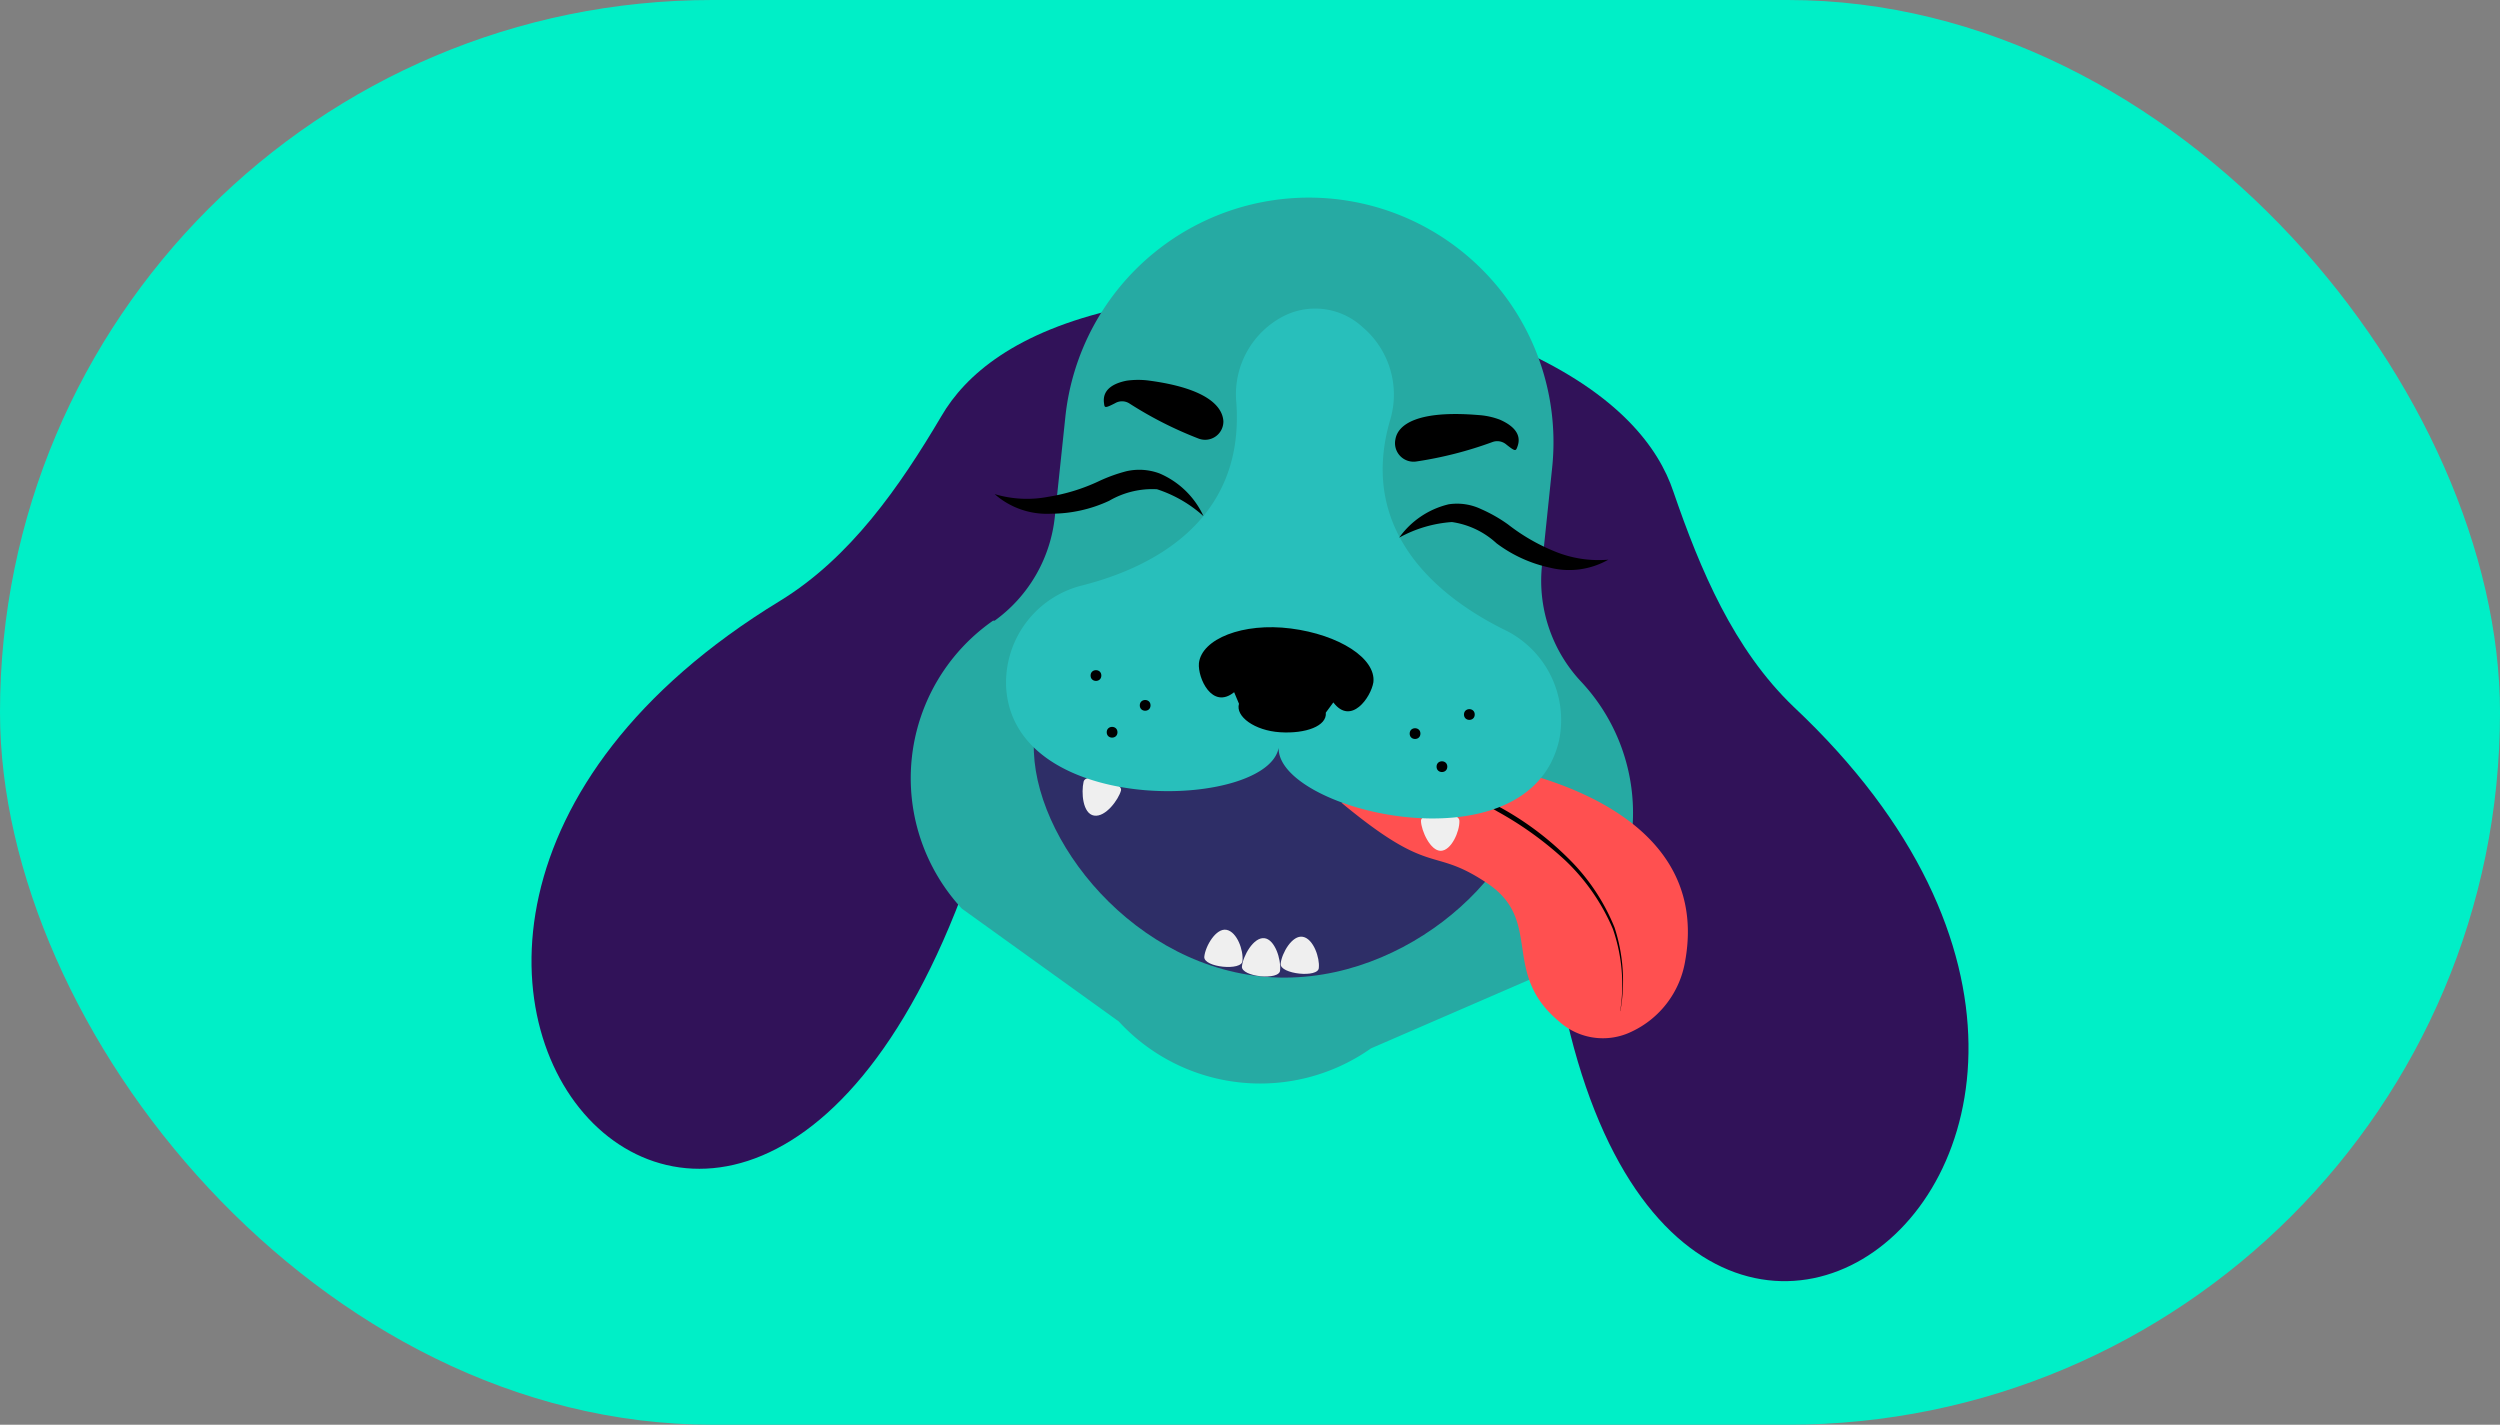 <svg xmlns="http://www.w3.org/2000/svg" viewBox="0 0 93 53"><rect x="0" y="0" width="93" height="53" fill="#808080" stroke="none"/><defs><style>.cls-1{fill:#00efc7;}.cls-2,.cls-4{fill:#311259;}.cls-3{fill:#26aaa3;}.cls-4{opacity:0.81;}.cls-5{fill:#ff5050;}.cls-6{fill:#efefef;}.cls-7{fill:#28bfbb;}</style></defs><title>Asset 7</title><g id="Layer_2" data-name="Layer 2"><g id="icons"><g id="icon_dog"><rect id="bg" class="cls-1" width="93" height="53" rx="26.5"/><g id="head"><path id="ear_left" class="cls-2" d="M41.6,11.48c-3.83.86-5.69,2.47-6.58,4-1.56,2.64-3.39,5.27-6,6.87-21.91,13.35,1,37.28,8.54,5Z"/><path id="ear_right" class="cls-2" d="M56.64,13.05c3.57,1.63,5.06,3.59,5.61,5.24,1,2.91,2.24,5.86,4.47,8C85.4,43.84,58,62.51,57.33,29.38Z"/><path id="head_main" class="cls-3" d="M58.81,25.35h0a5.49,5.49,0,0,1-1.45-4.3l.38-3.65a9.1,9.1,0,0,0-8.11-10h0a9.11,9.11,0,0,0-10,8.12l-.39,3.7A5.47,5.47,0,0,1,37,23.09l-.06,0A7.14,7.14,0,0,0,35.78,33.8L41.62,38A7.15,7.15,0,0,0,51,39l6.69-2.9A7.14,7.14,0,0,0,58.81,25.35Z"/><path id="mouth" class="cls-4" d="M56.94,29.27c-.35,3.42-5,7.59-10.06,7.05s-8.75-5.55-8.4-9,4.59-3.93,9.69-3.4S57.3,25.86,56.94,29.27Z"/><path id="tongue" class="cls-5" d="M49.9,29.86c3.41,2.83,3.33,1.59,5.43,3S55.81,36.18,58,38a2.44,2.44,0,0,0,2.69.38,3.54,3.54,0,0,0,2-2.64c1.15-6.44-8.09-7.4-8.09-7.4L49.9,29.86"/><g id="teeth"><path id="tooth5" class="cls-6" d="M40.31,29.08c.09-.38,1.48,0,1.39.33s-.57,1-1,.93S40.22,29.47,40.31,29.08Z"/><path id="tooth4" class="cls-6" d="M54.29,30.54c0-.39-1.44-.36-1.43,0s.35,1.12.74,1.11S54.3,30.93,54.29,30.54Z"/><path id="tooth3" class="cls-6" d="M49.06,36c0,.39-1.46.24-1.42-.15s.43-1.08.83-1S49.1,35.65,49.06,36Z"/><path id="tooth2" class="cls-6" d="M47.62,36.09c0,.4-1.46.25-1.42-.14s.43-1.09.83-1.05S47.66,35.7,47.62,36.09Z"/><path id="tooth1" class="cls-6" d="M46.22,35.74c0,.39-1.46.25-1.42-.15s.44-1.08.83-1S46.26,35.35,46.22,35.74Z"/></g><g id="tongue_line"><path d="M60.27,37.62A6.34,6.34,0,0,0,60,34.56,7.65,7.65,0,0,0,58.22,32a12.82,12.82,0,0,0-2.51-1.81,19,19,0,0,0-2.8-1.36v0a15.19,15.19,0,0,1,2.89,1.2,11.26,11.26,0,0,1,2.52,1.88,7.58,7.58,0,0,1,1.74,2.59,6.4,6.4,0,0,1,.22,3.1Z"/></g><path id="eyebrow_left" d="M42.68,14.15c2.27.29,2.8,1,2.83,1.52a.68.68,0,0,1-.91.65A14.26,14.26,0,0,1,42,15a.51.51,0,0,0-.52,0c-.39.2-.39.17-.41,0-.08-.55.43-.76.85-.84A3.14,3.14,0,0,1,42.68,14.15Z"/><path id="eyebrow_right" d="M55,15.44c-2.28-.19-3,.36-3.09.9a.69.69,0,0,0,.76.83,14.37,14.37,0,0,0,2.86-.73.52.52,0,0,1,.51.1c.34.27.35.24.41.07.19-.52-.27-.83-.66-1A2.74,2.74,0,0,0,55,15.44Z"/><path id="snout" class="cls-7" d="M51.7,15.67c-1.22,4.27,2.06,6.66,4.23,7.74A3.73,3.73,0,0,1,58,27.53c-1.13,5-10.86,2.56-10.42.15h0c-.06,2.41-9.81,2.86-10.15-2.08a3.73,3.73,0,0,1,2.82-3.82c2.37-.6,6.08-2.26,5.74-6.82a3.27,3.27,0,0,1,1.8-3.22,2.6,2.6,0,0,1,2.9.43A3.29,3.29,0,0,1,51.7,15.67Z"/><path id="nose" d="M51.09,25.38c.1-.89-1.28-1.77-3.07-2s-3.32.39-3.42,1.29c-.05.55.49,1.74,1.31,1.08l.18.43c-.14.47.58,1,1.53,1.06s1.75-.23,1.7-.73l.28-.38C50.26,27,51,25.94,51.09,25.38Z"/><g id="whisker_dots"><circle id="dot" cx="41.37" cy="27.24" r="0.2"/><circle id="dot-2" data-name="dot" cx="40.77" cy="25.13" r="0.2"/><circle id="dot-3" data-name="dot" cx="42.6" cy="26.24" r="0.2"/></g><g id="whisker_dots-2" data-name="whisker_dots"><circle id="dot-4" data-name="dot" cx="53.64" cy="28.52" r="0.2"/><circle id="dot-5" data-name="dot" cx="54.66" cy="26.58" r="0.2"/><circle id="dot-6" data-name="dot" cx="52.64" cy="27.29" r="0.2"/></g><g id="eyelash_left"><path d="M44.77,19.2a4.79,4.79,0,0,0-1.73-1,3.19,3.19,0,0,0-1.78.43,5.13,5.13,0,0,1-2.16.48A2.94,2.94,0,0,1,37,18.38a4.18,4.18,0,0,0,2,.1,7,7,0,0,0,1.9-.59,5.87,5.87,0,0,1,1-.36,2.16,2.16,0,0,1,1.23.08A3.17,3.17,0,0,1,44.77,19.2Z"/></g><g id="eyelash_right"><path d="M52.05,20a3.16,3.16,0,0,1,1.84-1.24,2.08,2.08,0,0,1,1.21.18,5.53,5.53,0,0,1,1,.57,7.22,7.22,0,0,0,1.73,1,4.28,4.28,0,0,0,2,.31,2.94,2.94,0,0,1-2.16.3,5.09,5.09,0,0,1-2-.91,3.1,3.1,0,0,0-1.66-.79A4.74,4.74,0,0,0,52.05,20Z"/></g></g></g></g></g></svg>